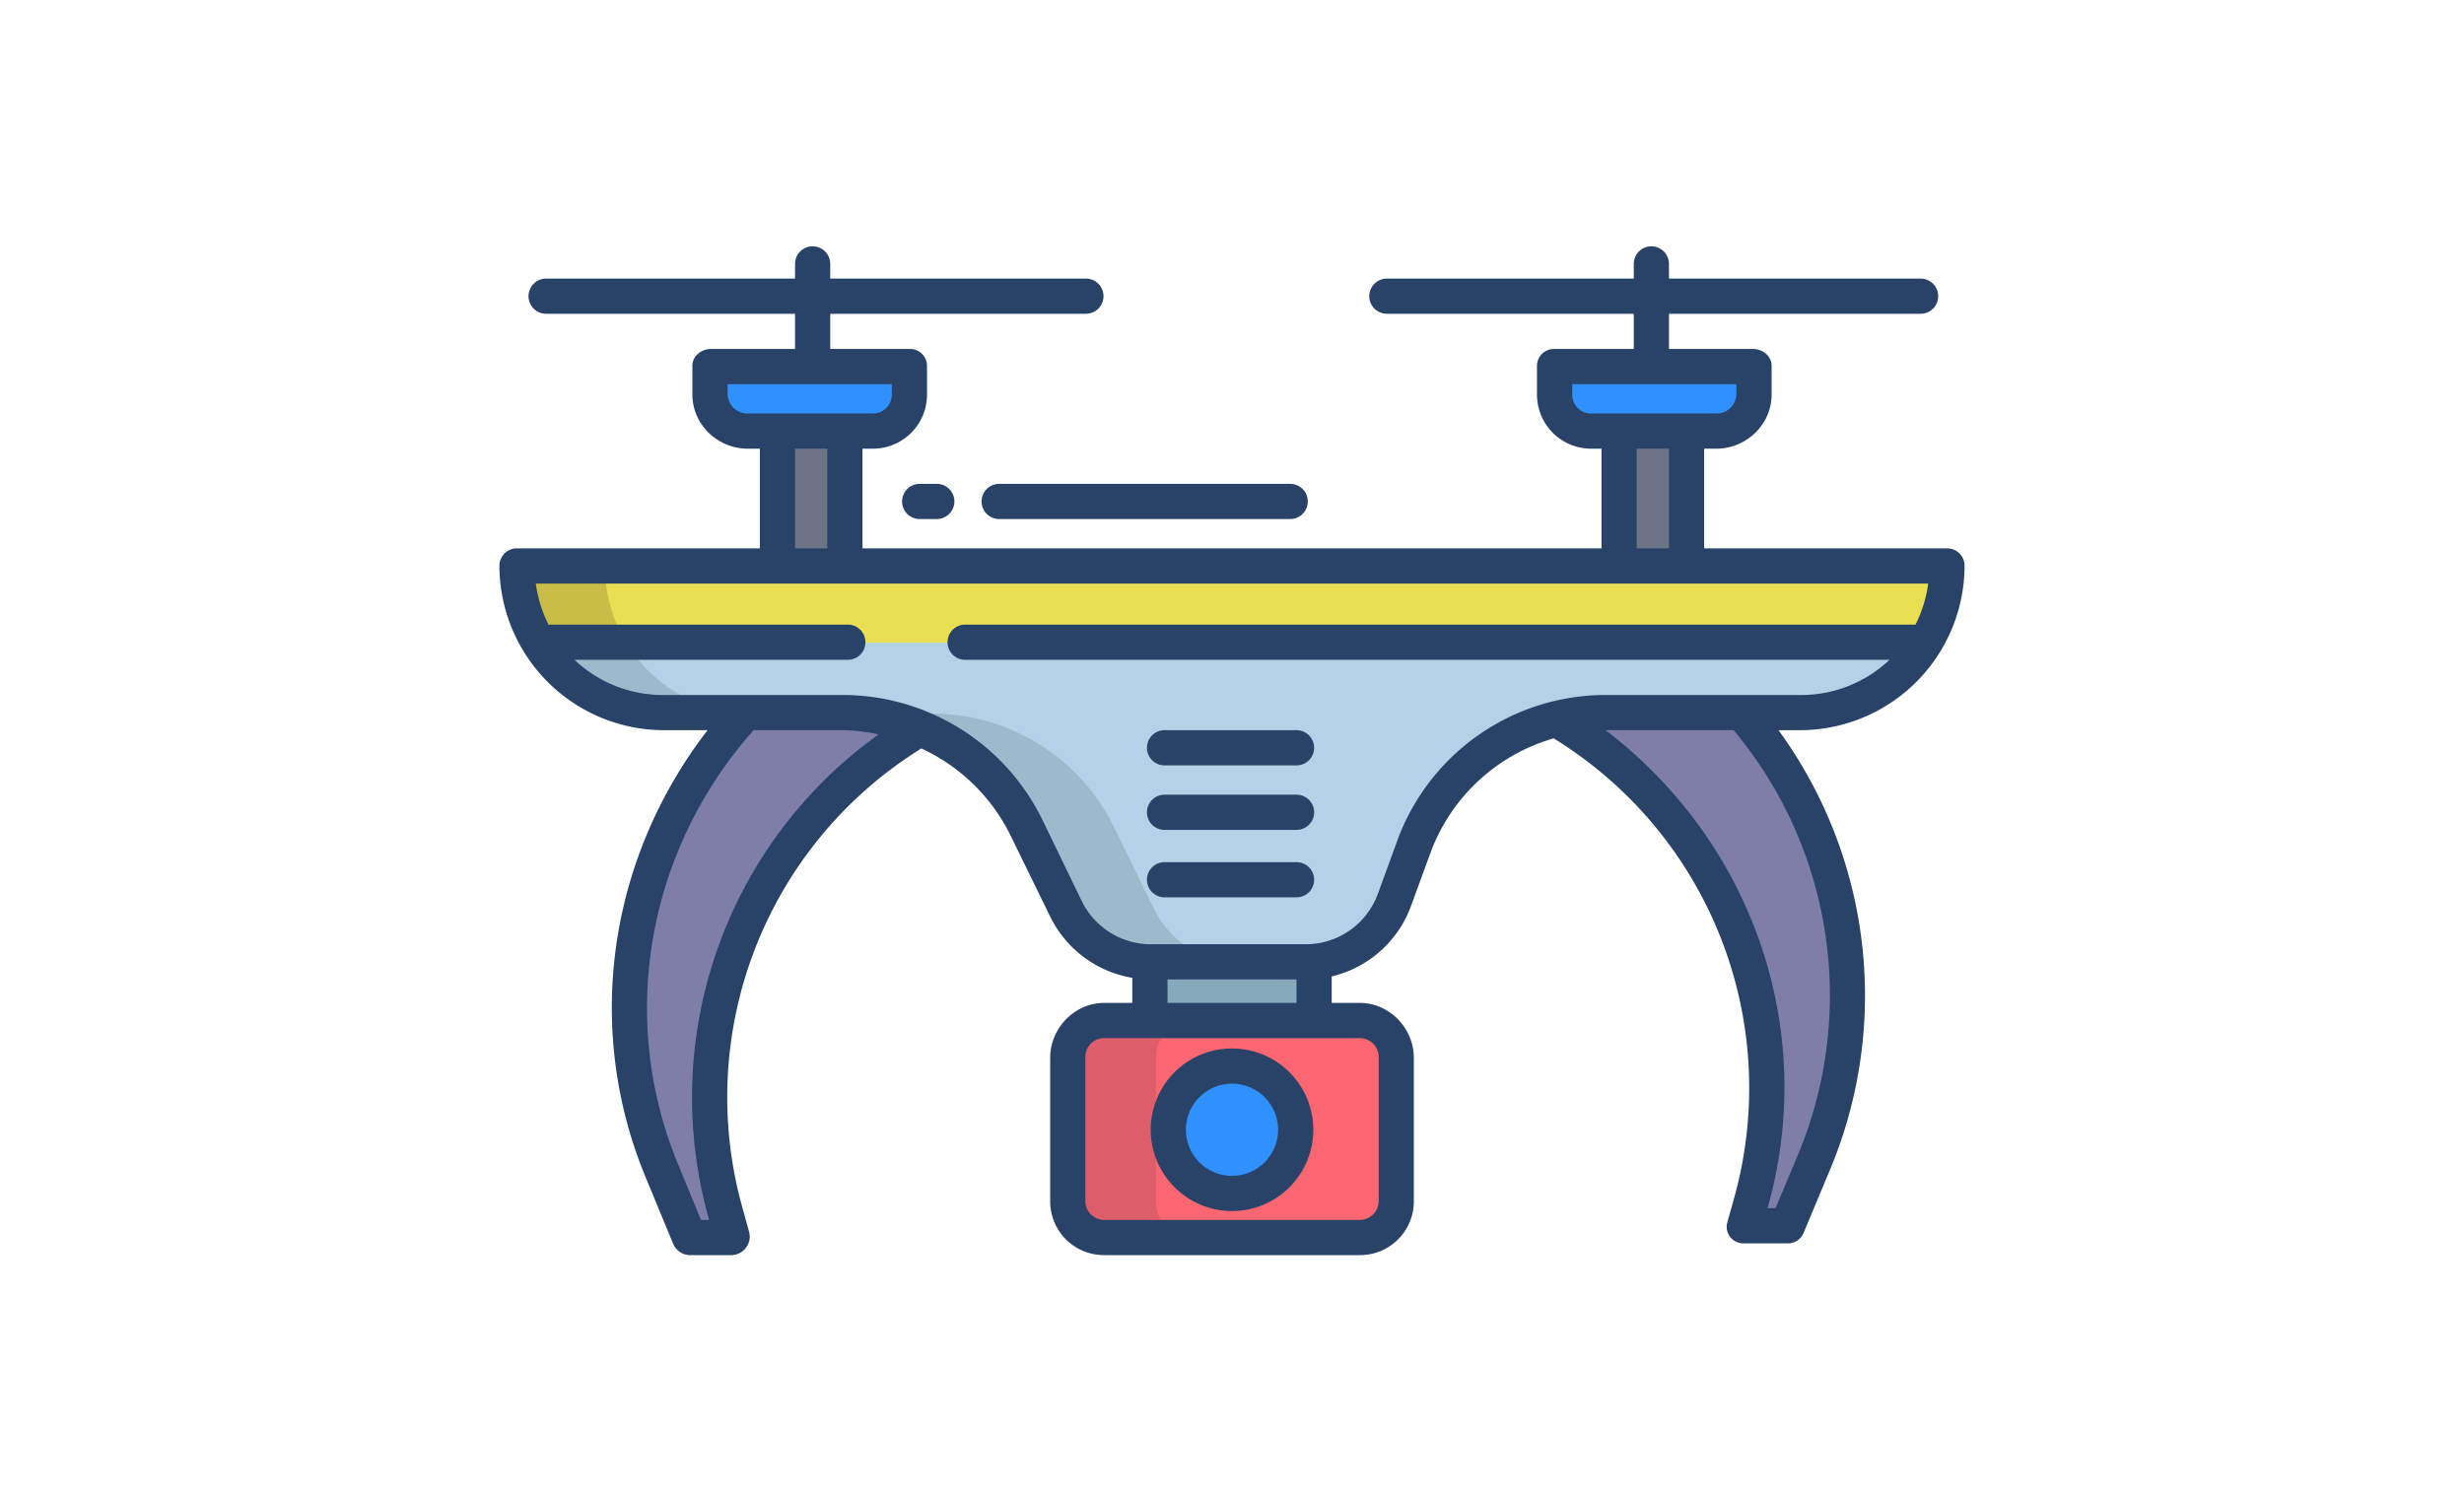 <svg id="Layer_1" height="312" viewBox="0 0 512 512" width="512" xmlns="http://www.w3.org/2000/svg" data-name="Layer 1"><path d="m284.45 327.93-56.17.17c-.25 0-.51 0-.76-.01v20.27h56.96v-20.1z" fill="#86aabc"/><path d="m212.43 348.36h87.14a12.4 12.4 0 0 1 12.4 12.4v48.99a12.4 12.4 0 0 1 -12.4 12.4h-87.14a12.4 12.4 0 0 1 -12.4-12.4v-48.991a12.4 12.4 0 0 1 12.4-12.399z" fill="#fb6771"/><path d="m429.83 243.34-63.27 1.99a145.8 145.8 0 0 1 66.4 164.99l-2.28 8.13h14.64l9.11-21.73c21.98-52.42 11.75-112.21-24.6-153.38z" fill="#7e7ea8"/><path d="m123.64 243.34a69.148 69.148 0 0 1 26.04 5.08 145.823 145.823 0 0 0 -66.4 165l2.28 8.13h-14.64l-9.11-21.73c-22.57-53.81-10.32-115.22 28.39-156.48z" fill="#7e7ea8"/><path d="m19.45 219.14a50.159 50.159 0 0 0 42.95 24.2h61.24a69.213 69.213 0 0 1 62.23 38.89l13.57 27.84a32.09 32.09 0 0 0 28.08 18.02l56.93-.16a32.087 32.087 0 0 0 26.92-20.9l6.67-18.24a69.228 69.228 0 0 1 48.52-43.46l63.27-1.99h19.77a50.208 50.208 0 0 0 42.95-24.2z" fill="#b3d1e7"/><path d="m12.2 193.14a49.982 49.982 0 0 0 7.25 26h473.1a49.982 49.982 0 0 0 7.25-26z" fill="#eadf53"/><path d="m399 124.72h-32.99v9.87a12.4 12.4 0 0 0 12.39 12.4h42.83a12.4 12.4 0 0 0 12.39-12.4v-9.87z" fill="#3090fc"/><path d="m110 124.72h-31.62v9.87a12.4 12.4 0 0 0 12.39 12.4h42.83a12.4 12.4 0 0 0 12.39-12.4v-9.87z" fill="#3090fc"/><path d="m388.36 146.99h22.91v46.15h-22.91z" fill="#6d7486"/><path d="m100.73 146.99h22.91v46.15h-22.91z" fill="#6d7486"/><circle cx="256" cy="385.26" fill="#3090fc" r="21.72"/><path d="m230.03 409.75v-48.98a12.406 12.406 0 0 1 12.4-12.41h-30a12.406 12.406 0 0 0 -12.4 12.41v48.98a12.4 12.4 0 0 0 12.4 12.4h30a12.4 12.4 0 0 1 -12.4-12.4z" fill="#dd5e6a"/><path d="m49.45 219.14h-30a50.159 50.159 0 0 0 42.95 24.2h30a50.159 50.159 0 0 1 -42.95-24.2z" fill="#9bbacc"/><path d="m229.44 310.07-13.57-27.84a69.213 69.213 0 0 0 -62.23-38.89h-30a69.213 69.213 0 0 1 62.23 38.89l13.57 27.84a32.09 32.09 0 0 0 28.08 18.02l28.619-.08a32.081 32.081 0 0 1 -26.699-17.94z" fill="#9bbacc"/><path d="m12.2 193.14a49.982 49.982 0 0 0 7.25 26h30a49.982 49.982 0 0 1 -7.25-26z" fill="#c9bc47"/><g fill="#284268"><path d="m233 261h45a6 6 0 0 0 0-12h-45a6 6 0 0 0 0 12z"/><path d="m233 283h45a6 6 0 0 0 0-12h-45a6 6 0 0 0 0 12z"/><path d="m233 306h45a6 6 0 0 0 0-12h-45a6 6 0 0 0 0 12z"/><path d="m170.609 171a6 6 0 0 0 6 6h99.229a6 6 0 0 0 0-12h-99.229a6 6 0 0 0 -6 6z"/><path d="m149.5 165a6 6 0 1 0 0 12h5.837a6 6 0 0 0 0-12z"/><path d="m256 412.977a27.72 27.72 0 1 0 -27.72-27.72 27.751 27.751 0 0 0 27.72 27.72zm0-43.439a15.72 15.72 0 1 1 -15.72 15.719 15.737 15.737 0 0 1 15.72-15.719z"/><path d="m499.8 187h-82.8v-34h4.226c10.143 0 18.774-8.263 18.774-18.407v-9.877c0-3.313-3.064-5.716-6.378-5.716h-28.622v-12h85.812a6 6 0 0 0 0-12h-85.812v-5a6 6 0 0 0 -12 0v5h-84.183a6 6 0 0 0 0 12h84.183v12h-26.993a5.77 5.77 0 0 0 -6.007 5.716v9.877a18.432 18.432 0 0 0 18.4 18.407h3.6v34h-252v-34h3.6a18.432 18.432 0 0 0 18.4-18.407v-9.877a5.77 5.77 0 0 0 -6.007-5.716h-26.993v-12h87.183a6 6 0 0 0 0-12h-87.183v-5a6 6 0 0 0 -12 0v5h-84.878a6 6 0 0 0 0 12h84.878v12h-28.622c-3.314 0-6.378 2.4-6.378 5.716v9.877c0 10.144 8.631 18.407 18.774 18.407h4.226v34h-82.8a5.916 5.916 0 0 0 -6 5.9 56.179 56.179 0 0 0 56.2 56.1h14.77c-33.942 44-42.308 101.9-20.895 152.973l9.109 22.035a6.3 6.3 0 0 0 5.533 3.992h14.641a6.335 6.335 0 0 0 5.777-7.959l-2.277-8.181a139.918 139.918 0 0 1 61.012-156.628 63.442 63.442 0 0 1 30.4 29.639l13.576 27.791a38.242 38.242 0 0 0 27.954 20.789v8.549h-9.566c-10.148 0-18.434 8.619-18.434 18.766v48.983a18.321 18.321 0 0 0 18.434 18.251h87.132a18.321 18.321 0 0 0 18.434-18.251v-48.983c0-10.147-8.286-18.766-18.434-18.766h-9.566v-9.027a38.149 38.149 0 0 0 27-23.929l6.67-18.217a63.447 63.447 0 0 1 42.011-39.039 139.886 139.886 0 0 1 61.5 156.91l-2.279 8.126a5.546 5.546 0 0 0 1 5.023 5.8 5.8 0 0 0 4.781 2.153h14.64a5.8 5.8 0 0 0 5.533-3.456l9.109-21.781a153.648 153.648 0 0 0 -17.609-149.763h7.244a56.179 56.179 0 0 0 56.2-56.1 5.916 5.916 0 0 0 -6-5.9zm-121.4-46a6.418 6.418 0 0 1 -6.4-6.407v-3.593h56v3.593a6.746 6.746 0 0 1 -6.774 6.407zm26.6 12v34h-11v-34zm-314.226-12a6.746 6.746 0 0 1 -6.774-6.407v-3.593h56v3.593a6.418 6.418 0 0 1 -6.4 6.407zm27.226 12v34h-11v-34zm-40.5 262.27.142.73h-2.735l-7.565-18.44c-20.977-50.031-10.919-107.56 25.52-148.56h30.781a62.431 62.431 0 0 1 11.859 1.434 152.323 152.323 0 0 0 -58.002 164.836zm222.1-61.27a6.4 6.4 0 0 1 6.4 6.4v49.2a6.4 6.4 0 0 1 -6.4 6.4h-87.2a6.4 6.4 0 0 1 -6.4-6.4v-49.2a6.4 6.4 0 0 1 6.4-6.4zm-65.6-12v-8h44v8zm214.9 52.011-7.567 17.989h-2.733l.141-.45c17.074-60.908-5.547-124.55-55.333-162.55h43.649a141.052 141.052 0 0 1 21.843 145.011zm40.172-181.011h-324.072a6 6 0 0 0 0 12h315.207a43.76 43.76 0 0 1 -30.607 12h-66.551a75.632 75.632 0 0 0 -70.649 49.561l-6.67 18.277a26.2 26.2 0 0 1 -24.496 17.162h-52.955a26.2 26.2 0 0 1 -23.444-14.6l-13.576-28a75.819 75.819 0 0 0 -67.616-42.4h-61.243a43.76 43.76 0 0 1 -30.606-12h93.206a6 6 0 0 0 0-12h-102.072a44.036 44.036 0 0 1 -4.328-14h474.8a44.036 44.036 0 0 1 -4.328 14z"/></g></svg>
